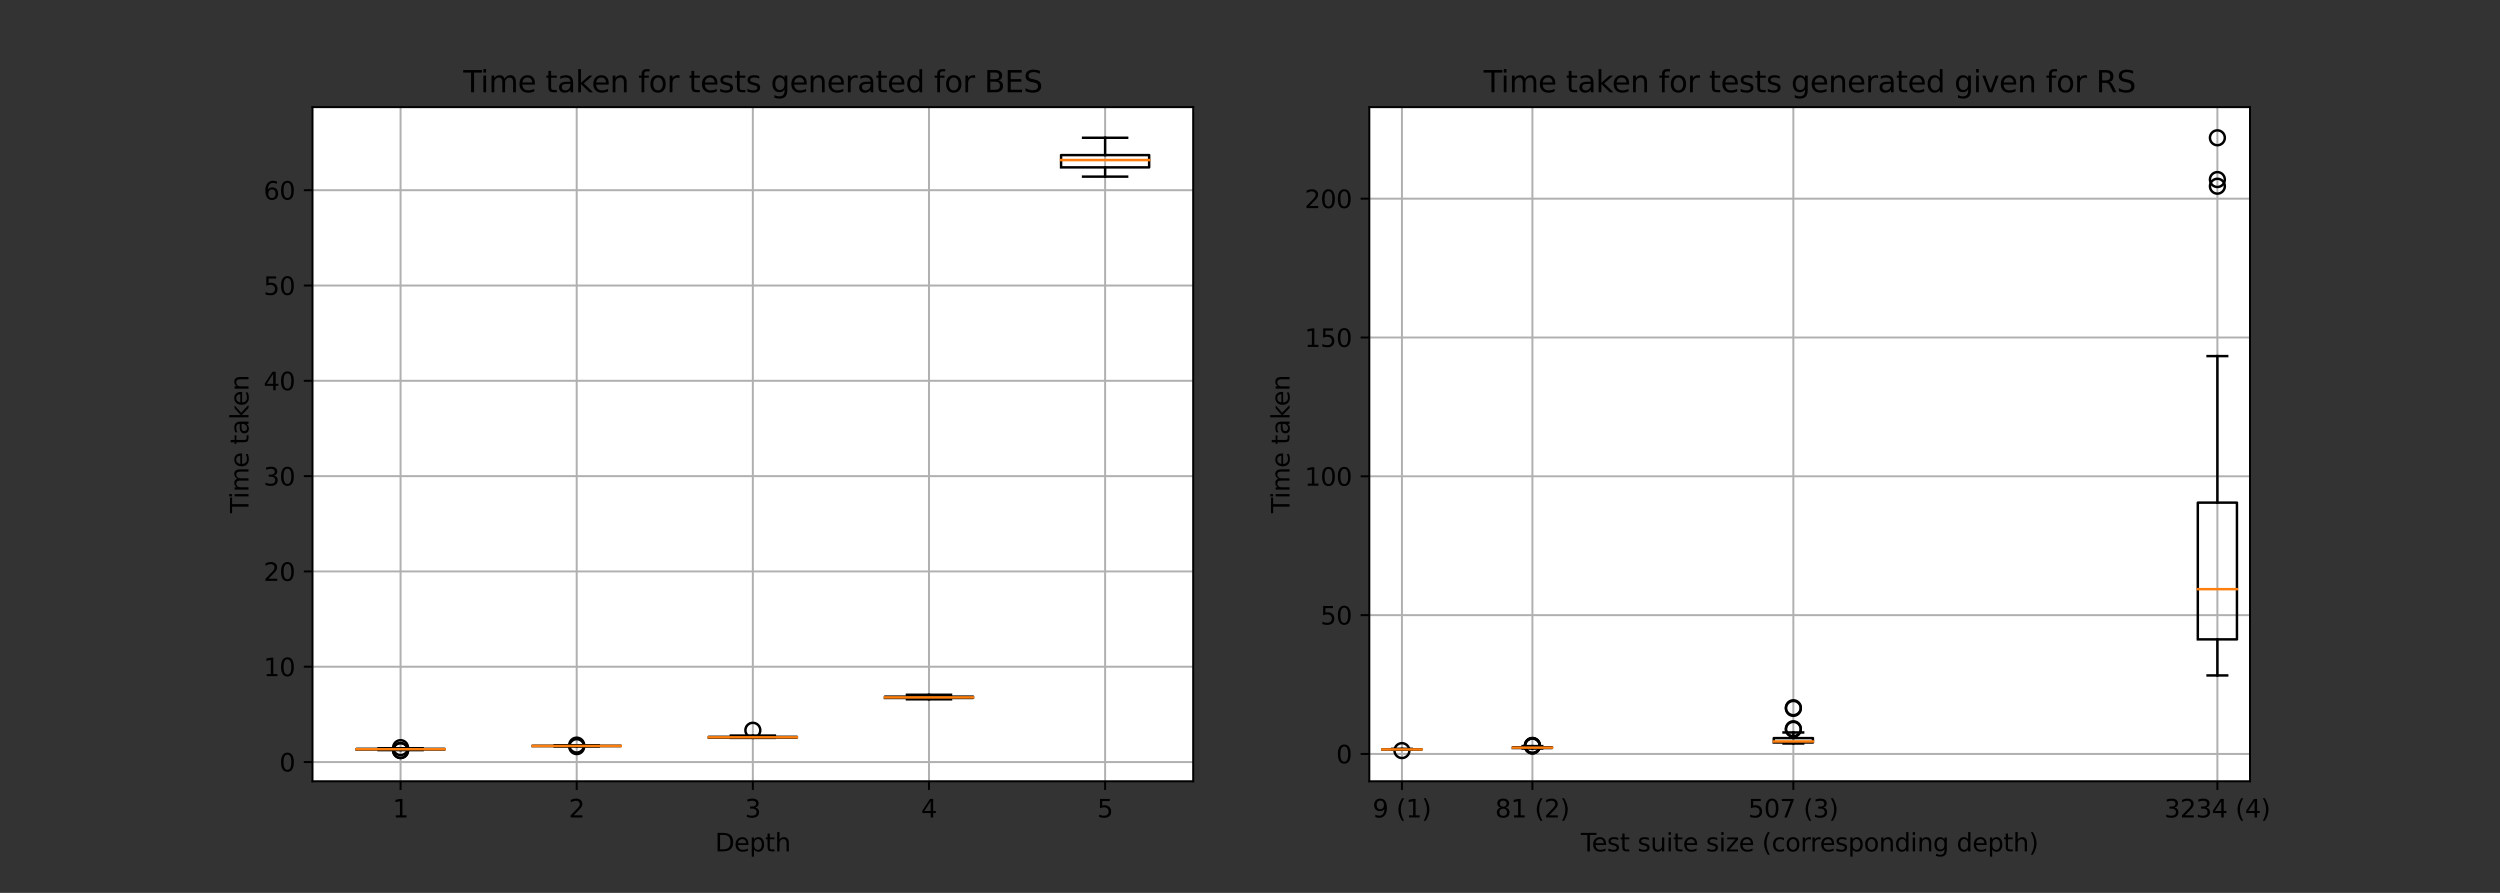 <?xml version="1.0" encoding="utf-8" standalone="no"?>
<!DOCTYPE svg PUBLIC "-//W3C//DTD SVG 1.1//EN"
  "http://www.w3.org/Graphics/SVG/1.1/DTD/svg11.dtd">
<svg height="360pt" version="1.1" viewBox="0 0 1008 360" width="1008pt" xmlns="http://www.w3.org/2000/svg" xmlns:xlink="http://www.w3.org/1999/xlink">
 <rect x="0" y="0" width="1008" height="360" fill="#333333" stroke="none"/>
 <defs>
  <style type="text/css">*{stroke-linecap:butt;stroke-linejoin:round;}</style>
 </defs>
 <g id="figure_1">
  <g id="patch_1">
   <path d="M 0 360 
L 1008 360 
L 1008 0 
L 0 0 
z
" style="fill:none;"/>
  </g>
  <g id="axes_1">
   <g id="patch_2">
    <path d="M 126 315 
L 481.091 315 
L 481.091 43.2 
L 126 43.2 
z
" style="fill:#ffffff;"/>
   </g>
   <g id="matplotlib.axis_1">
    <g id="xtick_1">
     <g id="line2d_1">
      <path clip-path="url(#p457b4e7207)" d="M 161.509 315 
L 161.509 43.2 
" style="fill:none;stroke:#b0b0b0;stroke-linecap:square;stroke-width:0.8;"/>
     </g>
     <g id="line2d_2">
      <defs>
       <path d="M 0 0 
L 0 3.5 
" id="m9a930016ca" style="stroke:#000000;stroke-width:0.8;"/>
      </defs>
      <g>
       <use style="stroke:#000000;stroke-width:0.8;" x="161.509" xlink:href="#m9a930016ca" y="315"/>
      </g>
     </g>
     <g id="text_1">
      <!-- 1 -->
      <g transform="translate(158.328 329.598)scale(0.1 -0.1)">
       <defs>
        <path d="M 794 531 
L 1825 531 
L 1825 4091 
L 703 3866 
L 703 4441 
L 1819 4666 
L 2450 4666 
L 2450 531 
L 3481 531 
L 3481 0 
L 794 0 
L 794 531 
z
" id="DejaVuSans-31" transform="scale(0.016)"/>
       </defs>
       <use xlink:href="#DejaVuSans-31"/>
      </g>
     </g>
    </g>
    <g id="xtick_2">
     <g id="line2d_3">
      <path clip-path="url(#p457b4e7207)" d="M 232.527 315 
L 232.527 43.2 
" style="fill:none;stroke:#b0b0b0;stroke-linecap:square;stroke-width:0.8;"/>
     </g>
     <g id="line2d_4">
      <g>
       <use style="stroke:#000000;stroke-width:0.8;" x="232.527" xlink:href="#m9a930016ca" y="315"/>
      </g>
     </g>
     <g id="text_2">
      <!-- 2 -->
      <g transform="translate(229.346 329.598)scale(0.1 -0.1)">
       <defs>
        <path d="M 1228 531 
L 3431 531 
L 3431 0 
L 469 0 
L 469 531 
Q 828 903 1448 1529 
Q 2069 2156 2228 2338 
Q 2531 2678 2651 2914 
Q 2772 3150 2772 3378 
Q 2772 3750 2511 3984 
Q 2250 4219 1831 4219 
Q 1534 4219 1204 4116 
Q 875 4013 500 3803 
L 500 4441 
Q 881 4594 1212 4672 
Q 1544 4750 1819 4750 
Q 2544 4750 2975 4387 
Q 3406 4025 3406 3419 
Q 3406 3131 3298 2873 
Q 3191 2616 2906 2266 
Q 2828 2175 2409 1742 
Q 1991 1309 1228 531 
z
" id="DejaVuSans-32" transform="scale(0.016)"/>
       </defs>
       <use xlink:href="#DejaVuSans-32"/>
      </g>
     </g>
    </g>
    <g id="xtick_3">
     <g id="line2d_5">
      <path clip-path="url(#p457b4e7207)" d="M 303.545 315 
L 303.545 43.2 
" style="fill:none;stroke:#b0b0b0;stroke-linecap:square;stroke-width:0.8;"/>
     </g>
     <g id="line2d_6">
      <g>
       <use style="stroke:#000000;stroke-width:0.8;" x="303.545" xlink:href="#m9a930016ca" y="315"/>
      </g>
     </g>
     <g id="text_3">
      <!-- 3 -->
      <g transform="translate(300.364 329.598)scale(0.1 -0.1)">
       <defs>
        <path d="M 2597 2516 
Q 3050 2419 3304 2112 
Q 3559 1806 3559 1356 
Q 3559 666 3084 287 
Q 2609 -91 1734 -91 
Q 1441 -91 1130 -33 
Q 819 25 488 141 
L 488 750 
Q 750 597 1062 519 
Q 1375 441 1716 441 
Q 2309 441 2620 675 
Q 2931 909 2931 1356 
Q 2931 1769 2642 2001 
Q 2353 2234 1838 2234 
L 1294 2234 
L 1294 2753 
L 1863 2753 
Q 2328 2753 2575 2939 
Q 2822 3125 2822 3475 
Q 2822 3834 2567 4026 
Q 2313 4219 1838 4219 
Q 1578 4219 1281 4162 
Q 984 4106 628 3988 
L 628 4550 
Q 988 4650 1302 4700 
Q 1616 4750 1894 4750 
Q 2613 4750 3031 4423 
Q 3450 4097 3450 3541 
Q 3450 3153 3228 2886 
Q 3006 2619 2597 2516 
z
" id="DejaVuSans-33" transform="scale(0.016)"/>
       </defs>
       <use xlink:href="#DejaVuSans-33"/>
      </g>
     </g>
    </g>
    <g id="xtick_4">
     <g id="line2d_7">
      <path clip-path="url(#p457b4e7207)" d="M 374.564 315 
L 374.564 43.2 
" style="fill:none;stroke:#b0b0b0;stroke-linecap:square;stroke-width:0.8;"/>
     </g>
     <g id="line2d_8">
      <g>
       <use style="stroke:#000000;stroke-width:0.8;" x="374.564" xlink:href="#m9a930016ca" y="315"/>
      </g>
     </g>
     <g id="text_4">
      <!-- 4 -->
      <g transform="translate(371.382 329.598)scale(0.1 -0.1)">
       <defs>
        <path d="M 2419 4116 
L 825 1625 
L 2419 1625 
L 2419 4116 
z
M 2253 4666 
L 3047 4666 
L 3047 1625 
L 3713 1625 
L 3713 1100 
L 3047 1100 
L 3047 0 
L 2419 0 
L 2419 1100 
L 313 1100 
L 313 1709 
L 2253 4666 
z
" id="DejaVuSans-34" transform="scale(0.016)"/>
       </defs>
       <use xlink:href="#DejaVuSans-34"/>
      </g>
     </g>
    </g>
    <g id="xtick_5">
     <g id="line2d_9">
      <path clip-path="url(#p457b4e7207)" d="M 445.582 315 
L 445.582 43.2 
" style="fill:none;stroke:#b0b0b0;stroke-linecap:square;stroke-width:0.8;"/>
     </g>
     <g id="line2d_10">
      <g>
       <use style="stroke:#000000;stroke-width:0.8;" x="445.582" xlink:href="#m9a930016ca" y="315"/>
      </g>
     </g>
     <g id="text_5">
      <!-- 5 -->
      <g transform="translate(442.401 329.598)scale(0.1 -0.1)">
       <defs>
        <path d="M 691 4666 
L 3169 4666 
L 3169 4134 
L 1269 4134 
L 1269 2991 
Q 1406 3038 1543 3061 
Q 1681 3084 1819 3084 
Q 2600 3084 3056 2656 
Q 3513 2228 3513 1497 
Q 3513 744 3044 326 
Q 2575 -91 1722 -91 
Q 1428 -91 1123 -41 
Q 819 9 494 109 
L 494 744 
Q 775 591 1075 516 
Q 1375 441 1709 441 
Q 2250 441 2565 725 
Q 2881 1009 2881 1497 
Q 2881 1984 2565 2268 
Q 2250 2553 1709 2553 
Q 1456 2553 1204 2497 
Q 953 2441 691 2322 
L 691 4666 
z
" id="DejaVuSans-35" transform="scale(0.016)"/>
       </defs>
       <use xlink:href="#DejaVuSans-35"/>
      </g>
     </g>
    </g>
    <g id="text_6">
     <!-- Depth -->
     <g transform="translate(288.316 343.277)scale(0.1 -0.1)">
      <defs>
       <path d="M 1259 4147 
L 1259 519 
L 2022 519 
Q 2988 519 3436 956 
Q 3884 1394 3884 2338 
Q 3884 3275 3436 3711 
Q 2988 4147 2022 4147 
L 1259 4147 
z
M 628 4666 
L 1925 4666 
Q 3281 4666 3915 4102 
Q 4550 3538 4550 2338 
Q 4550 1131 3912 565 
Q 3275 0 1925 0 
L 628 0 
L 628 4666 
z
" id="DejaVuSans-44" transform="scale(0.016)"/>
       <path d="M 3597 1894 
L 3597 1613 
L 953 1613 
Q 991 1019 1311 708 
Q 1631 397 2203 397 
Q 2534 397 2845 478 
Q 3156 559 3463 722 
L 3463 178 
Q 3153 47 2828 -22 
Q 2503 -91 2169 -91 
Q 1331 -91 842 396 
Q 353 884 353 1716 
Q 353 2575 817 3079 
Q 1281 3584 2069 3584 
Q 2775 3584 3186 3129 
Q 3597 2675 3597 1894 
z
M 3022 2063 
Q 3016 2534 2758 2815 
Q 2500 3097 2075 3097 
Q 1594 3097 1305 2825 
Q 1016 2553 972 2059 
L 3022 2063 
z
" id="DejaVuSans-65" transform="scale(0.016)"/>
       <path d="M 1159 525 
L 1159 -1331 
L 581 -1331 
L 581 3500 
L 1159 3500 
L 1159 2969 
Q 1341 3281 1617 3432 
Q 1894 3584 2278 3584 
Q 2916 3584 3314 3078 
Q 3713 2572 3713 1747 
Q 3713 922 3314 415 
Q 2916 -91 2278 -91 
Q 1894 -91 1617 61 
Q 1341 213 1159 525 
z
M 3116 1747 
Q 3116 2381 2855 2742 
Q 2594 3103 2138 3103 
Q 1681 3103 1420 2742 
Q 1159 2381 1159 1747 
Q 1159 1113 1420 752 
Q 1681 391 2138 391 
Q 2594 391 2855 752 
Q 3116 1113 3116 1747 
z
" id="DejaVuSans-70" transform="scale(0.016)"/>
       <path d="M 1172 4494 
L 1172 3500 
L 2356 3500 
L 2356 3053 
L 1172 3053 
L 1172 1153 
Q 1172 725 1289 603 
Q 1406 481 1766 481 
L 2356 481 
L 2356 0 
L 1766 0 
Q 1100 0 847 248 
Q 594 497 594 1153 
L 594 3053 
L 172 3053 
L 172 3500 
L 594 3500 
L 594 4494 
L 1172 4494 
z
" id="DejaVuSans-74" transform="scale(0.016)"/>
       <path d="M 3513 2113 
L 3513 0 
L 2938 0 
L 2938 2094 
Q 2938 2591 2744 2837 
Q 2550 3084 2163 3084 
Q 1697 3084 1428 2787 
Q 1159 2491 1159 1978 
L 1159 0 
L 581 0 
L 581 4863 
L 1159 4863 
L 1159 2956 
Q 1366 3272 1645 3428 
Q 1925 3584 2291 3584 
Q 2894 3584 3203 3211 
Q 3513 2838 3513 2113 
z
" id="DejaVuSans-68" transform="scale(0.016)"/>
      </defs>
      <use xlink:href="#DejaVuSans-44"/>
      <use x="77.002" xlink:href="#DejaVuSans-65"/>
      <use x="138.525" xlink:href="#DejaVuSans-70"/>
      <use x="202.002" xlink:href="#DejaVuSans-74"/>
      <use x="241.211" xlink:href="#DejaVuSans-68"/>
     </g>
    </g>
   </g>
   <g id="matplotlib.axis_2">
    <g id="ytick_1">
     <g id="line2d_11">
      <path clip-path="url(#p457b4e7207)" d="M 126 307.256 
L 481.091 307.256 
" style="fill:none;stroke:#b0b0b0;stroke-linecap:square;stroke-width:0.8;"/>
     </g>
     <g id="line2d_12">
      <defs>
       <path d="M 0 0 
L -3.5 0 
" id="m051bd8a5c4" style="stroke:#000000;stroke-width:0.8;"/>
      </defs>
      <g>
       <use style="stroke:#000000;stroke-width:0.8;" x="126" xlink:href="#m051bd8a5c4" y="307.256"/>
      </g>
     </g>
     <g id="text_7">
      <!-- 0 -->
      <g transform="translate(112.638 311.055)scale(0.1 -0.1)">
       <defs>
        <path d="M 2034 4250 
Q 1547 4250 1301 3770 
Q 1056 3291 1056 2328 
Q 1056 1369 1301 889 
Q 1547 409 2034 409 
Q 2525 409 2770 889 
Q 3016 1369 3016 2328 
Q 3016 3291 2770 3770 
Q 2525 4250 2034 4250 
z
M 2034 4750 
Q 2819 4750 3233 4129 
Q 3647 3509 3647 2328 
Q 3647 1150 3233 529 
Q 2819 -91 2034 -91 
Q 1250 -91 836 529 
Q 422 1150 422 2328 
Q 422 3509 836 4129 
Q 1250 4750 2034 4750 
z
" id="DejaVuSans-30" transform="scale(0.016)"/>
       </defs>
       <use xlink:href="#DejaVuSans-30"/>
      </g>
     </g>
    </g>
    <g id="ytick_2">
     <g id="line2d_13">
      <path clip-path="url(#p457b4e7207)" d="M 126 268.828 
L 481.091 268.828 
" style="fill:none;stroke:#b0b0b0;stroke-linecap:square;stroke-width:0.8;"/>
     </g>
     <g id="line2d_14">
      <g>
       <use style="stroke:#000000;stroke-width:0.8;" x="126" xlink:href="#m051bd8a5c4" y="268.828"/>
      </g>
     </g>
     <g id="text_8">
      <!-- 10 -->
      <g transform="translate(106.275 272.628)scale(0.1 -0.1)">
       <use xlink:href="#DejaVuSans-31"/>
       <use x="63.623" xlink:href="#DejaVuSans-30"/>
      </g>
     </g>
    </g>
    <g id="ytick_3">
     <g id="line2d_15">
      <path clip-path="url(#p457b4e7207)" d="M 126 230.401 
L 481.091 230.401 
" style="fill:none;stroke:#b0b0b0;stroke-linecap:square;stroke-width:0.8;"/>
     </g>
     <g id="line2d_16">
      <g>
       <use style="stroke:#000000;stroke-width:0.8;" x="126" xlink:href="#m051bd8a5c4" y="230.401"/>
      </g>
     </g>
     <g id="text_9">
      <!-- 20 -->
      <g transform="translate(106.275 234.2)scale(0.1 -0.1)">
       <use xlink:href="#DejaVuSans-32"/>
       <use x="63.623" xlink:href="#DejaVuSans-30"/>
      </g>
     </g>
    </g>
    <g id="ytick_4">
     <g id="line2d_17">
      <path clip-path="url(#p457b4e7207)" d="M 126 191.974 
L 481.091 191.974 
" style="fill:none;stroke:#b0b0b0;stroke-linecap:square;stroke-width:0.8;"/>
     </g>
     <g id="line2d_18">
      <g>
       <use style="stroke:#000000;stroke-width:0.8;" x="126" xlink:href="#m051bd8a5c4" y="191.974"/>
      </g>
     </g>
     <g id="text_10">
      <!-- 30 -->
      <g transform="translate(106.275 195.773)scale(0.1 -0.1)">
       <use xlink:href="#DejaVuSans-33"/>
       <use x="63.623" xlink:href="#DejaVuSans-30"/>
      </g>
     </g>
    </g>
    <g id="ytick_5">
     <g id="line2d_19">
      <path clip-path="url(#p457b4e7207)" d="M 126 153.546 
L 481.091 153.546 
" style="fill:none;stroke:#b0b0b0;stroke-linecap:square;stroke-width:0.8;"/>
     </g>
     <g id="line2d_20">
      <g>
       <use style="stroke:#000000;stroke-width:0.8;" x="126" xlink:href="#m051bd8a5c4" y="153.546"/>
      </g>
     </g>
     <g id="text_11">
      <!-- 40 -->
      <g transform="translate(106.275 157.346)scale(0.1 -0.1)">
       <use xlink:href="#DejaVuSans-34"/>
       <use x="63.623" xlink:href="#DejaVuSans-30"/>
      </g>
     </g>
    </g>
    <g id="ytick_6">
     <g id="line2d_21">
      <path clip-path="url(#p457b4e7207)" d="M 126 115.119 
L 481.091 115.119 
" style="fill:none;stroke:#b0b0b0;stroke-linecap:square;stroke-width:0.8;"/>
     </g>
     <g id="line2d_22">
      <g>
       <use style="stroke:#000000;stroke-width:0.8;" x="126" xlink:href="#m051bd8a5c4" y="115.119"/>
      </g>
     </g>
     <g id="text_12">
      <!-- 50 -->
      <g transform="translate(106.275 118.918)scale(0.1 -0.1)">
       <use xlink:href="#DejaVuSans-35"/>
       <use x="63.623" xlink:href="#DejaVuSans-30"/>
      </g>
     </g>
    </g>
    <g id="ytick_7">
     <g id="line2d_23">
      <path clip-path="url(#p457b4e7207)" d="M 126 76.692 
L 481.091 76.692 
" style="fill:none;stroke:#b0b0b0;stroke-linecap:square;stroke-width:0.8;"/>
     </g>
     <g id="line2d_24">
      <g>
       <use style="stroke:#000000;stroke-width:0.8;" x="126" xlink:href="#m051bd8a5c4" y="76.692"/>
      </g>
     </g>
     <g id="text_13">
      <!-- 60 -->
      <g transform="translate(106.275 80.491)scale(0.1 -0.1)">
       <defs>
        <path d="M 2113 2584 
Q 1688 2584 1439 2293 
Q 1191 2003 1191 1497 
Q 1191 994 1439 701 
Q 1688 409 2113 409 
Q 2538 409 2786 701 
Q 3034 994 3034 1497 
Q 3034 2003 2786 2293 
Q 2538 2584 2113 2584 
z
M 3366 4563 
L 3366 3988 
Q 3128 4100 2886 4159 
Q 2644 4219 2406 4219 
Q 1781 4219 1451 3797 
Q 1122 3375 1075 2522 
Q 1259 2794 1537 2939 
Q 1816 3084 2150 3084 
Q 2853 3084 3261 2657 
Q 3669 2231 3669 1497 
Q 3669 778 3244 343 
Q 2819 -91 2113 -91 
Q 1303 -91 875 529 
Q 447 1150 447 2328 
Q 447 3434 972 4092 
Q 1497 4750 2381 4750 
Q 2619 4750 2861 4703 
Q 3103 4656 3366 4563 
z
" id="DejaVuSans-36" transform="scale(0.016)"/>
       </defs>
       <use xlink:href="#DejaVuSans-36"/>
       <use x="63.623" xlink:href="#DejaVuSans-30"/>
      </g>
     </g>
    </g>
    <g id="text_14">
     <!-- Time taken -->
     <g transform="translate(100.195 206.906)rotate(-90)scale(0.1 -0.1)">
      <defs>
       <path d="M -19 4666 
L 3928 4666 
L 3928 4134 
L 2272 4134 
L 2272 0 
L 1638 0 
L 1638 4134 
L -19 4134 
L -19 4666 
z
" id="DejaVuSans-54" transform="scale(0.016)"/>
       <path d="M 603 3500 
L 1178 3500 
L 1178 0 
L 603 0 
L 603 3500 
z
M 603 4863 
L 1178 4863 
L 1178 4134 
L 603 4134 
L 603 4863 
z
" id="DejaVuSans-69" transform="scale(0.016)"/>
       <path d="M 3328 2828 
Q 3544 3216 3844 3400 
Q 4144 3584 4550 3584 
Q 5097 3584 5394 3201 
Q 5691 2819 5691 2113 
L 5691 0 
L 5113 0 
L 5113 2094 
Q 5113 2597 4934 2840 
Q 4756 3084 4391 3084 
Q 3944 3084 3684 2787 
Q 3425 2491 3425 1978 
L 3425 0 
L 2847 0 
L 2847 2094 
Q 2847 2600 2669 2842 
Q 2491 3084 2119 3084 
Q 1678 3084 1418 2786 
Q 1159 2488 1159 1978 
L 1159 0 
L 581 0 
L 581 3500 
L 1159 3500 
L 1159 2956 
Q 1356 3278 1631 3431 
Q 1906 3584 2284 3584 
Q 2666 3584 2933 3390 
Q 3200 3197 3328 2828 
z
" id="DejaVuSans-6d" transform="scale(0.016)"/>
       <path id="DejaVuSans-20" transform="scale(0.016)"/>
       <path d="M 2194 1759 
Q 1497 1759 1228 1600 
Q 959 1441 959 1056 
Q 959 750 1161 570 
Q 1363 391 1709 391 
Q 2188 391 2477 730 
Q 2766 1069 2766 1631 
L 2766 1759 
L 2194 1759 
z
M 3341 1997 
L 3341 0 
L 2766 0 
L 2766 531 
Q 2569 213 2275 61 
Q 1981 -91 1556 -91 
Q 1019 -91 701 211 
Q 384 513 384 1019 
Q 384 1609 779 1909 
Q 1175 2209 1959 2209 
L 2766 2209 
L 2766 2266 
Q 2766 2663 2505 2880 
Q 2244 3097 1772 3097 
Q 1472 3097 1187 3025 
Q 903 2953 641 2809 
L 641 3341 
Q 956 3463 1253 3523 
Q 1550 3584 1831 3584 
Q 2591 3584 2966 3190 
Q 3341 2797 3341 1997 
z
" id="DejaVuSans-61" transform="scale(0.016)"/>
       <path d="M 581 4863 
L 1159 4863 
L 1159 1991 
L 2875 3500 
L 3609 3500 
L 1753 1863 
L 3688 0 
L 2938 0 
L 1159 1709 
L 1159 0 
L 581 0 
L 581 4863 
z
" id="DejaVuSans-6b" transform="scale(0.016)"/>
       <path d="M 3513 2113 
L 3513 0 
L 2938 0 
L 2938 2094 
Q 2938 2591 2744 2837 
Q 2550 3084 2163 3084 
Q 1697 3084 1428 2787 
Q 1159 2491 1159 1978 
L 1159 0 
L 581 0 
L 581 3500 
L 1159 3500 
L 1159 2956 
Q 1366 3272 1645 3428 
Q 1925 3584 2291 3584 
Q 2894 3584 3203 3211 
Q 3513 2838 3513 2113 
z
" id="DejaVuSans-6e" transform="scale(0.016)"/>
      </defs>
      <use xlink:href="#DejaVuSans-54"/>
      <use x="57.959" xlink:href="#DejaVuSans-69"/>
      <use x="85.742" xlink:href="#DejaVuSans-6d"/>
      <use x="183.154" xlink:href="#DejaVuSans-65"/>
      <use x="244.678" xlink:href="#DejaVuSans-20"/>
      <use x="276.465" xlink:href="#DejaVuSans-74"/>
      <use x="315.674" xlink:href="#DejaVuSans-61"/>
      <use x="376.953" xlink:href="#DejaVuSans-6b"/>
      <use x="431.238" xlink:href="#DejaVuSans-65"/>
      <use x="492.762" xlink:href="#DejaVuSans-6e"/>
     </g>
    </g>
   </g>
   <g id="line2d_25">
    <path clip-path="url(#p457b4e7207)" d="M 143.755 302.184 
L 179.264 302.184 
L 179.264 301.945 
L 143.755 301.945 
L 143.755 302.184 
" style="fill:none;stroke:#000000;stroke-linecap:square;"/>
   </g>
   <g id="line2d_26">
    <path clip-path="url(#p457b4e7207)" d="M 161.509 302.184 
L 161.509 302.443 
" style="fill:none;stroke:#000000;stroke-linecap:square;"/>
   </g>
   <g id="line2d_27">
    <path clip-path="url(#p457b4e7207)" d="M 161.509 301.945 
L 161.509 301.69 
" style="fill:none;stroke:#000000;stroke-linecap:square;"/>
   </g>
   <g id="line2d_28">
    <path clip-path="url(#p457b4e7207)" d="M 152.632 302.443 
L 170.386 302.443 
" style="fill:none;stroke:#000000;stroke-linecap:square;"/>
   </g>
   <g id="line2d_29">
    <path clip-path="url(#p457b4e7207)" d="M 152.632 301.69 
L 170.386 301.69 
" style="fill:none;stroke:#000000;stroke-linecap:square;"/>
   </g>
   <g id="line2d_30">
    <defs>
     <path d="M 0 3 
C 0.796 3 1.559 2.684 2.121 2.121 
C 2.684 1.559 3 0.796 3 0 
C 3 -0.796 2.684 -1.559 2.121 -2.121 
C 1.559 -2.684 0.796 -3 0 -3 
C -0.796 -3 -1.559 -2.684 -2.121 -2.121 
C -2.684 -1.559 -3 -0.796 -3 0 
C -3 0.796 -2.684 1.559 -2.121 2.121 
C -1.559 2.684 -0.796 3 0 3 
z
" id="md0707619e2" style="stroke:#000000;"/>
    </defs>
    <g clip-path="url(#p457b4e7207)">
     <use style="fill-opacity:0;stroke:#000000;" x="161.509" xlink:href="#md0707619e2" y="302.645"/>
     <use style="fill-opacity:0;stroke:#000000;" x="161.509" xlink:href="#md0707619e2" y="302.594"/>
     <use style="fill-opacity:0;stroke:#000000;" x="161.509" xlink:href="#md0707619e2" y="301.444"/>
    </g>
   </g>
   <g id="line2d_31">
    <path clip-path="url(#p457b4e7207)" d="M 214.773 300.817 
L 250.282 300.817 
L 250.282 300.685 
L 214.773 300.685 
L 214.773 300.817 
" style="fill:none;stroke:#000000;stroke-linecap:square;"/>
   </g>
   <g id="line2d_32">
    <path clip-path="url(#p457b4e7207)" d="M 232.527 300.817 
L 232.527 300.989 
" style="fill:none;stroke:#000000;stroke-linecap:square;"/>
   </g>
   <g id="line2d_33">
    <path clip-path="url(#p457b4e7207)" d="M 232.527 300.685 
L 232.527 300.492 
" style="fill:none;stroke:#000000;stroke-linecap:square;"/>
   </g>
   <g id="line2d_34">
    <path clip-path="url(#p457b4e7207)" d="M 223.65 300.989 
L 241.405 300.989 
" style="fill:none;stroke:#000000;stroke-linecap:square;"/>
   </g>
   <g id="line2d_35">
    <path clip-path="url(#p457b4e7207)" d="M 223.65 300.492 
L 241.405 300.492 
" style="fill:none;stroke:#000000;stroke-linecap:square;"/>
   </g>
   <g id="line2d_36">
    <g clip-path="url(#p457b4e7207)">
     <use style="fill-opacity:0;stroke:#000000;" x="232.527" xlink:href="#md0707619e2" y="301.04"/>
     <use style="fill-opacity:0;stroke:#000000;" x="232.527" xlink:href="#md0707619e2" y="300.423"/>
    </g>
   </g>
   <g id="line2d_37">
    <path clip-path="url(#p457b4e7207)" d="M 285.791 297.412 
L 321.3 297.412 
L 321.3 297.083 
L 285.791 297.083 
L 285.791 297.412 
" style="fill:none;stroke:#000000;stroke-linecap:square;"/>
   </g>
   <g id="line2d_38">
    <path clip-path="url(#p457b4e7207)" d="M 303.545 297.412 
L 303.545 297.514 
" style="fill:none;stroke:#000000;stroke-linecap:square;"/>
   </g>
   <g id="line2d_39">
    <path clip-path="url(#p457b4e7207)" d="M 303.545 297.083 
L 303.545 296.595 
" style="fill:none;stroke:#000000;stroke-linecap:square;"/>
   </g>
   <g id="line2d_40">
    <path clip-path="url(#p457b4e7207)" d="M 294.668 297.514 
L 312.423 297.514 
" style="fill:none;stroke:#000000;stroke-linecap:square;"/>
   </g>
   <g id="line2d_41">
    <path clip-path="url(#p457b4e7207)" d="M 294.668 296.595 
L 312.423 296.595 
" style="fill:none;stroke:#000000;stroke-linecap:square;"/>
   </g>
   <g id="line2d_42">
    <g clip-path="url(#p457b4e7207)">
     <use style="fill-opacity:0;stroke:#000000;" x="303.545" xlink:href="#md0707619e2" y="294.432"/>
    </g>
   </g>
   <g id="line2d_43">
    <path clip-path="url(#p457b4e7207)" d="M 356.809 281.413 
L 392.318 281.413 
L 392.318 280.874 
L 356.809 280.874 
L 356.809 281.413 
" style="fill:none;stroke:#000000;stroke-linecap:square;"/>
   </g>
   <g id="line2d_44">
    <path clip-path="url(#p457b4e7207)" d="M 374.564 281.413 
L 374.564 281.958 
" style="fill:none;stroke:#000000;stroke-linecap:square;"/>
   </g>
   <g id="line2d_45">
    <path clip-path="url(#p457b4e7207)" d="M 374.564 280.874 
L 374.564 280.131 
" style="fill:none;stroke:#000000;stroke-linecap:square;"/>
   </g>
   <g id="line2d_46">
    <path clip-path="url(#p457b4e7207)" d="M 365.686 281.958 
L 383.441 281.958 
" style="fill:none;stroke:#000000;stroke-linecap:square;"/>
   </g>
   <g id="line2d_47">
    <path clip-path="url(#p457b4e7207)" d="M 365.686 280.131 
L 383.441 280.131 
" style="fill:none;stroke:#000000;stroke-linecap:square;"/>
   </g>
   <g id="line2d_48"/>
   <g id="line2d_49">
    <path clip-path="url(#p457b4e7207)" d="M 427.827 67.481 
L 463.336 67.481 
L 463.336 62.536 
L 427.827 62.536 
L 427.827 67.481 
" style="fill:none;stroke:#000000;stroke-linecap:square;"/>
   </g>
   <g id="line2d_50">
    <path clip-path="url(#p457b4e7207)" d="M 445.582 67.481 
L 445.582 71.223 
" style="fill:none;stroke:#000000;stroke-linecap:square;"/>
   </g>
   <g id="line2d_51">
    <path clip-path="url(#p457b4e7207)" d="M 445.582 62.536 
L 445.582 55.555 
" style="fill:none;stroke:#000000;stroke-linecap:square;"/>
   </g>
   <g id="line2d_52">
    <path clip-path="url(#p457b4e7207)" d="M 436.705 71.223 
L 454.459 71.223 
" style="fill:none;stroke:#000000;stroke-linecap:square;"/>
   </g>
   <g id="line2d_53">
    <path clip-path="url(#p457b4e7207)" d="M 436.705 55.555 
L 454.459 55.555 
" style="fill:none;stroke:#000000;stroke-linecap:square;"/>
   </g>
   <g id="line2d_54"/>
   <g id="line2d_55">
    <path clip-path="url(#p457b4e7207)" d="M 143.755 302.086 
L 179.264 302.086 
" style="fill:none;stroke:#ff7f0e;stroke-linecap:square;"/>
   </g>
   <g id="line2d_56">
    <path clip-path="url(#p457b4e7207)" d="M 214.773 300.773 
L 250.282 300.773 
" style="fill:none;stroke:#ff7f0e;stroke-linecap:square;"/>
   </g>
   <g id="line2d_57">
    <path clip-path="url(#p457b4e7207)" d="M 285.791 297.274 
L 321.3 297.274 
" style="fill:none;stroke:#ff7f0e;stroke-linecap:square;"/>
   </g>
   <g id="line2d_58">
    <path clip-path="url(#p457b4e7207)" d="M 356.809 281.192 
L 392.318 281.192 
" style="fill:none;stroke:#ff7f0e;stroke-linecap:square;"/>
   </g>
   <g id="line2d_59">
    <path clip-path="url(#p457b4e7207)" d="M 427.827 64.54 
L 463.336 64.54 
" style="fill:none;stroke:#ff7f0e;stroke-linecap:square;"/>
   </g>
   <g id="patch_3">
    <path d="M 126 315 
L 126 43.2 
" style="fill:none;stroke:#000000;stroke-linecap:square;stroke-linejoin:miter;stroke-width:0.8;"/>
   </g>
   <g id="patch_4">
    <path d="M 481.091 315 
L 481.091 43.2 
" style="fill:none;stroke:#000000;stroke-linecap:square;stroke-linejoin:miter;stroke-width:0.8;"/>
   </g>
   <g id="patch_5">
    <path d="M 126 315 
L 481.091 315 
" style="fill:none;stroke:#000000;stroke-linecap:square;stroke-linejoin:miter;stroke-width:0.8;"/>
   </g>
   <g id="patch_6">
    <path d="M 126 43.2 
L 481.091 43.2 
" style="fill:none;stroke:#000000;stroke-linecap:square;stroke-linejoin:miter;stroke-width:0.8;"/>
   </g>
   <g id="text_15">
    <!-- Time taken for tests generated for BES -->
    <g transform="translate(186.787 37.2)scale(0.12 -0.12)">
     <defs>
      <path d="M 2375 4863 
L 2375 4384 
L 1825 4384 
Q 1516 4384 1395 4259 
Q 1275 4134 1275 3809 
L 1275 3500 
L 2222 3500 
L 2222 3053 
L 1275 3053 
L 1275 0 
L 697 0 
L 697 3053 
L 147 3053 
L 147 3500 
L 697 3500 
L 697 3744 
Q 697 4328 969 4595 
Q 1241 4863 1831 4863 
L 2375 4863 
z
" id="DejaVuSans-66" transform="scale(0.016)"/>
      <path d="M 1959 3097 
Q 1497 3097 1228 2736 
Q 959 2375 959 1747 
Q 959 1119 1226 758 
Q 1494 397 1959 397 
Q 2419 397 2687 759 
Q 2956 1122 2956 1747 
Q 2956 2369 2687 2733 
Q 2419 3097 1959 3097 
z
M 1959 3584 
Q 2709 3584 3137 3096 
Q 3566 2609 3566 1747 
Q 3566 888 3137 398 
Q 2709 -91 1959 -91 
Q 1206 -91 779 398 
Q 353 888 353 1747 
Q 353 2609 779 3096 
Q 1206 3584 1959 3584 
z
" id="DejaVuSans-6f" transform="scale(0.016)"/>
      <path d="M 2631 2963 
Q 2534 3019 2420 3045 
Q 2306 3072 2169 3072 
Q 1681 3072 1420 2755 
Q 1159 2438 1159 1844 
L 1159 0 
L 581 0 
L 581 3500 
L 1159 3500 
L 1159 2956 
Q 1341 3275 1631 3429 
Q 1922 3584 2338 3584 
Q 2397 3584 2469 3576 
Q 2541 3569 2628 3553 
L 2631 2963 
z
" id="DejaVuSans-72" transform="scale(0.016)"/>
      <path d="M 2834 3397 
L 2834 2853 
Q 2591 2978 2328 3040 
Q 2066 3103 1784 3103 
Q 1356 3103 1142 2972 
Q 928 2841 928 2578 
Q 928 2378 1081 2264 
Q 1234 2150 1697 2047 
L 1894 2003 
Q 2506 1872 2764 1633 
Q 3022 1394 3022 966 
Q 3022 478 2636 193 
Q 2250 -91 1575 -91 
Q 1294 -91 989 -36 
Q 684 19 347 128 
L 347 722 
Q 666 556 975 473 
Q 1284 391 1588 391 
Q 1994 391 2212 530 
Q 2431 669 2431 922 
Q 2431 1156 2273 1281 
Q 2116 1406 1581 1522 
L 1381 1569 
Q 847 1681 609 1914 
Q 372 2147 372 2553 
Q 372 3047 722 3315 
Q 1072 3584 1716 3584 
Q 2034 3584 2315 3537 
Q 2597 3491 2834 3397 
z
" id="DejaVuSans-73" transform="scale(0.016)"/>
      <path d="M 2906 1791 
Q 2906 2416 2648 2759 
Q 2391 3103 1925 3103 
Q 1463 3103 1205 2759 
Q 947 2416 947 1791 
Q 947 1169 1205 825 
Q 1463 481 1925 481 
Q 2391 481 2648 825 
Q 2906 1169 2906 1791 
z
M 3481 434 
Q 3481 -459 3084 -895 
Q 2688 -1331 1869 -1331 
Q 1566 -1331 1297 -1286 
Q 1028 -1241 775 -1147 
L 775 -588 
Q 1028 -725 1275 -790 
Q 1522 -856 1778 -856 
Q 2344 -856 2625 -561 
Q 2906 -266 2906 331 
L 2906 616 
Q 2728 306 2450 153 
Q 2172 0 1784 0 
Q 1141 0 747 490 
Q 353 981 353 1791 
Q 353 2603 747 3093 
Q 1141 3584 1784 3584 
Q 2172 3584 2450 3431 
Q 2728 3278 2906 2969 
L 2906 3500 
L 3481 3500 
L 3481 434 
z
" id="DejaVuSans-67" transform="scale(0.016)"/>
      <path d="M 2906 2969 
L 2906 4863 
L 3481 4863 
L 3481 0 
L 2906 0 
L 2906 525 
Q 2725 213 2448 61 
Q 2172 -91 1784 -91 
Q 1150 -91 751 415 
Q 353 922 353 1747 
Q 353 2572 751 3078 
Q 1150 3584 1784 3584 
Q 2172 3584 2448 3432 
Q 2725 3281 2906 2969 
z
M 947 1747 
Q 947 1113 1208 752 
Q 1469 391 1925 391 
Q 2381 391 2643 752 
Q 2906 1113 2906 1747 
Q 2906 2381 2643 2742 
Q 2381 3103 1925 3103 
Q 1469 3103 1208 2742 
Q 947 2381 947 1747 
z
" id="DejaVuSans-64" transform="scale(0.016)"/>
      <path d="M 1259 2228 
L 1259 519 
L 2272 519 
Q 2781 519 3026 730 
Q 3272 941 3272 1375 
Q 3272 1813 3026 2020 
Q 2781 2228 2272 2228 
L 1259 2228 
z
M 1259 4147 
L 1259 2741 
L 2194 2741 
Q 2656 2741 2882 2914 
Q 3109 3088 3109 3444 
Q 3109 3797 2882 3972 
Q 2656 4147 2194 4147 
L 1259 4147 
z
M 628 4666 
L 2241 4666 
Q 2963 4666 3353 4366 
Q 3744 4066 3744 3513 
Q 3744 3084 3544 2831 
Q 3344 2578 2956 2516 
Q 3422 2416 3680 2098 
Q 3938 1781 3938 1306 
Q 3938 681 3513 340 
Q 3088 0 2303 0 
L 628 0 
L 628 4666 
z
" id="DejaVuSans-42" transform="scale(0.016)"/>
      <path d="M 628 4666 
L 3578 4666 
L 3578 4134 
L 1259 4134 
L 1259 2753 
L 3481 2753 
L 3481 2222 
L 1259 2222 
L 1259 531 
L 3634 531 
L 3634 0 
L 628 0 
L 628 4666 
z
" id="DejaVuSans-45" transform="scale(0.016)"/>
      <path d="M 3425 4513 
L 3425 3897 
Q 3066 4069 2747 4153 
Q 2428 4238 2131 4238 
Q 1616 4238 1336 4038 
Q 1056 3838 1056 3469 
Q 1056 3159 1242 3001 
Q 1428 2844 1947 2747 
L 2328 2669 
Q 3034 2534 3370 2195 
Q 3706 1856 3706 1288 
Q 3706 609 3251 259 
Q 2797 -91 1919 -91 
Q 1588 -91 1214 -16 
Q 841 59 441 206 
L 441 856 
Q 825 641 1194 531 
Q 1563 422 1919 422 
Q 2459 422 2753 634 
Q 3047 847 3047 1241 
Q 3047 1584 2836 1778 
Q 2625 1972 2144 2069 
L 1759 2144 
Q 1053 2284 737 2584 
Q 422 2884 422 3419 
Q 422 4038 858 4394 
Q 1294 4750 2059 4750 
Q 2388 4750 2728 4690 
Q 3069 4631 3425 4513 
z
" id="DejaVuSans-53" transform="scale(0.016)"/>
     </defs>
     <use xlink:href="#DejaVuSans-54"/>
     <use x="57.959" xlink:href="#DejaVuSans-69"/>
     <use x="85.742" xlink:href="#DejaVuSans-6d"/>
     <use x="183.154" xlink:href="#DejaVuSans-65"/>
     <use x="244.678" xlink:href="#DejaVuSans-20"/>
     <use x="276.465" xlink:href="#DejaVuSans-74"/>
     <use x="315.674" xlink:href="#DejaVuSans-61"/>
     <use x="376.953" xlink:href="#DejaVuSans-6b"/>
     <use x="431.238" xlink:href="#DejaVuSans-65"/>
     <use x="492.762" xlink:href="#DejaVuSans-6e"/>
     <use x="556.141" xlink:href="#DejaVuSans-20"/>
     <use x="587.928" xlink:href="#DejaVuSans-66"/>
     <use x="623.133" xlink:href="#DejaVuSans-6f"/>
     <use x="684.314" xlink:href="#DejaVuSans-72"/>
     <use x="725.428" xlink:href="#DejaVuSans-20"/>
     <use x="757.215" xlink:href="#DejaVuSans-74"/>
     <use x="796.424" xlink:href="#DejaVuSans-65"/>
     <use x="857.947" xlink:href="#DejaVuSans-73"/>
     <use x="910.047" xlink:href="#DejaVuSans-74"/>
     <use x="949.256" xlink:href="#DejaVuSans-73"/>
     <use x="1001.355" xlink:href="#DejaVuSans-20"/>
     <use x="1033.143" xlink:href="#DejaVuSans-67"/>
     <use x="1096.619" xlink:href="#DejaVuSans-65"/>
     <use x="1158.143" xlink:href="#DejaVuSans-6e"/>
     <use x="1221.521" xlink:href="#DejaVuSans-65"/>
     <use x="1283.045" xlink:href="#DejaVuSans-72"/>
     <use x="1324.158" xlink:href="#DejaVuSans-61"/>
     <use x="1385.438" xlink:href="#DejaVuSans-74"/>
     <use x="1424.646" xlink:href="#DejaVuSans-65"/>
     <use x="1486.17" xlink:href="#DejaVuSans-64"/>
     <use x="1549.646" xlink:href="#DejaVuSans-20"/>
     <use x="1581.434" xlink:href="#DejaVuSans-66"/>
     <use x="1616.639" xlink:href="#DejaVuSans-6f"/>
     <use x="1677.82" xlink:href="#DejaVuSans-72"/>
     <use x="1718.934" xlink:href="#DejaVuSans-20"/>
     <use x="1750.721" xlink:href="#DejaVuSans-42"/>
     <use x="1819.324" xlink:href="#DejaVuSans-45"/>
     <use x="1882.508" xlink:href="#DejaVuSans-53"/>
    </g>
   </g>
  </g>
  <g id="axes_2">
   <g id="patch_7">
    <path d="M 552.109 315 
L 907.2 315 
L 907.2 43.2 
L 552.109 43.2 
z
" style="fill:#ffffff;"/>
   </g>
   <g id="matplotlib.axis_3">
    <g id="xtick_6">
     <g id="line2d_60">
      <path clip-path="url(#pb6ff69fcd5)" d="M 565.261 315 
L 565.261 43.2 
" style="fill:none;stroke:#b0b0b0;stroke-linecap:square;stroke-width:0.8;"/>
     </g>
     <g id="line2d_61">
      <g>
       <use style="stroke:#000000;stroke-width:0.8;" x="565.261" xlink:href="#m9a930016ca" y="315"/>
      </g>
     </g>
     <g id="text_16">
      <!-- 9 (1) -->
      <g transform="translate(553.407 329.598)scale(0.1 -0.1)">
       <defs>
        <path d="M 703 97 
L 703 672 
Q 941 559 1184 500 
Q 1428 441 1663 441 
Q 2288 441 2617 861 
Q 2947 1281 2994 2138 
Q 2813 1869 2534 1725 
Q 2256 1581 1919 1581 
Q 1219 1581 811 2004 
Q 403 2428 403 3163 
Q 403 3881 828 4315 
Q 1253 4750 1959 4750 
Q 2769 4750 3195 4129 
Q 3622 3509 3622 2328 
Q 3622 1225 3098 567 
Q 2575 -91 1691 -91 
Q 1453 -91 1209 -44 
Q 966 3 703 97 
z
M 1959 2075 
Q 2384 2075 2632 2365 
Q 2881 2656 2881 3163 
Q 2881 3666 2632 3958 
Q 2384 4250 1959 4250 
Q 1534 4250 1286 3958 
Q 1038 3666 1038 3163 
Q 1038 2656 1286 2365 
Q 1534 2075 1959 2075 
z
" id="DejaVuSans-39" transform="scale(0.016)"/>
        <path d="M 1984 4856 
Q 1566 4138 1362 3434 
Q 1159 2731 1159 2009 
Q 1159 1288 1364 580 
Q 1569 -128 1984 -844 
L 1484 -844 
Q 1016 -109 783 600 
Q 550 1309 550 2009 
Q 550 2706 781 3412 
Q 1013 4119 1484 4856 
L 1984 4856 
z
" id="DejaVuSans-28" transform="scale(0.016)"/>
        <path d="M 513 4856 
L 1013 4856 
Q 1481 4119 1714 3412 
Q 1947 2706 1947 2009 
Q 1947 1309 1714 600 
Q 1481 -109 1013 -844 
L 513 -844 
Q 928 -128 1133 580 
Q 1338 1288 1338 2009 
Q 1338 2731 1133 3434 
Q 928 4138 513 4856 
z
" id="DejaVuSans-29" transform="scale(0.016)"/>
       </defs>
       <use xlink:href="#DejaVuSans-39"/>
       <use x="63.623" xlink:href="#DejaVuSans-20"/>
       <use x="95.41" xlink:href="#DejaVuSans-28"/>
       <use x="134.424" xlink:href="#DejaVuSans-31"/>
       <use x="198.047" xlink:href="#DejaVuSans-29"/>
      </g>
     </g>
    </g>
    <g id="xtick_7">
     <g id="line2d_62">
      <path clip-path="url(#pb6ff69fcd5)" d="M 617.867 315 
L 617.867 43.2 
" style="fill:none;stroke:#b0b0b0;stroke-linecap:square;stroke-width:0.8;"/>
     </g>
     <g id="line2d_63">
      <g>
       <use style="stroke:#000000;stroke-width:0.8;" x="617.867" xlink:href="#m9a930016ca" y="315"/>
      </g>
     </g>
     <g id="text_17">
      <!-- 81 (2) -->
      <g transform="translate(602.832 329.598)scale(0.1 -0.1)">
       <defs>
        <path d="M 2034 2216 
Q 1584 2216 1326 1975 
Q 1069 1734 1069 1313 
Q 1069 891 1326 650 
Q 1584 409 2034 409 
Q 2484 409 2743 651 
Q 3003 894 3003 1313 
Q 3003 1734 2745 1975 
Q 2488 2216 2034 2216 
z
M 1403 2484 
Q 997 2584 770 2862 
Q 544 3141 544 3541 
Q 544 4100 942 4425 
Q 1341 4750 2034 4750 
Q 2731 4750 3128 4425 
Q 3525 4100 3525 3541 
Q 3525 3141 3298 2862 
Q 3072 2584 2669 2484 
Q 3125 2378 3379 2068 
Q 3634 1759 3634 1313 
Q 3634 634 3220 271 
Q 2806 -91 2034 -91 
Q 1263 -91 848 271 
Q 434 634 434 1313 
Q 434 1759 690 2068 
Q 947 2378 1403 2484 
z
M 1172 3481 
Q 1172 3119 1398 2916 
Q 1625 2713 2034 2713 
Q 2441 2713 2670 2916 
Q 2900 3119 2900 3481 
Q 2900 3844 2670 4047 
Q 2441 4250 2034 4250 
Q 1625 4250 1398 4047 
Q 1172 3844 1172 3481 
z
" id="DejaVuSans-38" transform="scale(0.016)"/>
       </defs>
       <use xlink:href="#DejaVuSans-38"/>
       <use x="63.623" xlink:href="#DejaVuSans-31"/>
       <use x="127.246" xlink:href="#DejaVuSans-20"/>
       <use x="159.033" xlink:href="#DejaVuSans-28"/>
       <use x="198.047" xlink:href="#DejaVuSans-32"/>
       <use x="261.67" xlink:href="#DejaVuSans-29"/>
      </g>
     </g>
    </g>
    <g id="xtick_8">
     <g id="line2d_64">
      <path clip-path="url(#pb6ff69fcd5)" d="M 723.079 315 
L 723.079 43.2 
" style="fill:none;stroke:#b0b0b0;stroke-linecap:square;stroke-width:0.8;"/>
     </g>
     <g id="line2d_65">
      <g>
       <use style="stroke:#000000;stroke-width:0.8;" x="723.079" xlink:href="#m9a930016ca" y="315"/>
      </g>
     </g>
     <g id="text_18">
      <!-- 507 (3) -->
      <g transform="translate(704.863 329.598)scale(0.1 -0.1)">
       <defs>
        <path d="M 525 4666 
L 3525 4666 
L 3525 4397 
L 1831 0 
L 1172 0 
L 2766 4134 
L 525 4134 
L 525 4666 
z
" id="DejaVuSans-37" transform="scale(0.016)"/>
       </defs>
       <use xlink:href="#DejaVuSans-35"/>
       <use x="63.623" xlink:href="#DejaVuSans-30"/>
       <use x="127.246" xlink:href="#DejaVuSans-37"/>
       <use x="190.869" xlink:href="#DejaVuSans-20"/>
       <use x="222.656" xlink:href="#DejaVuSans-28"/>
       <use x="261.67" xlink:href="#DejaVuSans-33"/>
       <use x="325.293" xlink:href="#DejaVuSans-29"/>
      </g>
     </g>
    </g>
    <g id="xtick_9">
     <g id="line2d_66">
      <path clip-path="url(#pb6ff69fcd5)" d="M 894.048 315 
L 894.048 43.2 
" style="fill:none;stroke:#b0b0b0;stroke-linecap:square;stroke-width:0.8;"/>
     </g>
     <g id="line2d_67">
      <g>
       <use style="stroke:#000000;stroke-width:0.8;" x="894.048" xlink:href="#m9a930016ca" y="315"/>
      </g>
     </g>
     <g id="text_19">
      <!-- 3234 (4) -->
      <g transform="translate(872.652 329.598)scale(0.1 -0.1)">
       <use xlink:href="#DejaVuSans-33"/>
       <use x="63.623" xlink:href="#DejaVuSans-32"/>
       <use x="127.246" xlink:href="#DejaVuSans-33"/>
       <use x="190.869" xlink:href="#DejaVuSans-34"/>
       <use x="254.492" xlink:href="#DejaVuSans-20"/>
       <use x="286.279" xlink:href="#DejaVuSans-28"/>
       <use x="325.293" xlink:href="#DejaVuSans-34"/>
       <use x="388.916" xlink:href="#DejaVuSans-29"/>
      </g>
     </g>
    </g>
    <g id="text_20">
     <!-- Test suite size (corresponding depth) -->
     <g transform="translate(637.394 343.277)scale(0.1 -0.1)">
      <defs>
       <path d="M 544 1381 
L 544 3500 
L 1119 3500 
L 1119 1403 
Q 1119 906 1312 657 
Q 1506 409 1894 409 
Q 2359 409 2629 706 
Q 2900 1003 2900 1516 
L 2900 3500 
L 3475 3500 
L 3475 0 
L 2900 0 
L 2900 538 
Q 2691 219 2414 64 
Q 2138 -91 1772 -91 
Q 1169 -91 856 284 
Q 544 659 544 1381 
z
M 1991 3584 
L 1991 3584 
z
" id="DejaVuSans-75" transform="scale(0.016)"/>
       <path d="M 353 3500 
L 3084 3500 
L 3084 2975 
L 922 459 
L 3084 459 
L 3084 0 
L 275 0 
L 275 525 
L 2438 3041 
L 353 3041 
L 353 3500 
z
" id="DejaVuSans-7a" transform="scale(0.016)"/>
       <path d="M 3122 3366 
L 3122 2828 
Q 2878 2963 2633 3030 
Q 2388 3097 2138 3097 
Q 1578 3097 1268 2742 
Q 959 2388 959 1747 
Q 959 1106 1268 751 
Q 1578 397 2138 397 
Q 2388 397 2633 464 
Q 2878 531 3122 666 
L 3122 134 
Q 2881 22 2623 -34 
Q 2366 -91 2075 -91 
Q 1284 -91 818 406 
Q 353 903 353 1747 
Q 353 2603 823 3093 
Q 1294 3584 2113 3584 
Q 2378 3584 2631 3529 
Q 2884 3475 3122 3366 
z
" id="DejaVuSans-63" transform="scale(0.016)"/>
      </defs>
      <use xlink:href="#DejaVuSans-54"/>
      <use x="44.084" xlink:href="#DejaVuSans-65"/>
      <use x="105.607" xlink:href="#DejaVuSans-73"/>
      <use x="157.707" xlink:href="#DejaVuSans-74"/>
      <use x="196.916" xlink:href="#DejaVuSans-20"/>
      <use x="228.703" xlink:href="#DejaVuSans-73"/>
      <use x="280.803" xlink:href="#DejaVuSans-75"/>
      <use x="344.182" xlink:href="#DejaVuSans-69"/>
      <use x="371.965" xlink:href="#DejaVuSans-74"/>
      <use x="411.174" xlink:href="#DejaVuSans-65"/>
      <use x="472.697" xlink:href="#DejaVuSans-20"/>
      <use x="504.484" xlink:href="#DejaVuSans-73"/>
      <use x="556.584" xlink:href="#DejaVuSans-69"/>
      <use x="584.367" xlink:href="#DejaVuSans-7a"/>
      <use x="636.857" xlink:href="#DejaVuSans-65"/>
      <use x="698.381" xlink:href="#DejaVuSans-20"/>
      <use x="730.168" xlink:href="#DejaVuSans-28"/>
      <use x="769.182" xlink:href="#DejaVuSans-63"/>
      <use x="824.162" xlink:href="#DejaVuSans-6f"/>
      <use x="885.344" xlink:href="#DejaVuSans-72"/>
      <use x="924.707" xlink:href="#DejaVuSans-72"/>
      <use x="963.57" xlink:href="#DejaVuSans-65"/>
      <use x="1025.094" xlink:href="#DejaVuSans-73"/>
      <use x="1077.193" xlink:href="#DejaVuSans-70"/>
      <use x="1140.67" xlink:href="#DejaVuSans-6f"/>
      <use x="1201.852" xlink:href="#DejaVuSans-6e"/>
      <use x="1265.23" xlink:href="#DejaVuSans-64"/>
      <use x="1328.707" xlink:href="#DejaVuSans-69"/>
      <use x="1356.49" xlink:href="#DejaVuSans-6e"/>
      <use x="1419.869" xlink:href="#DejaVuSans-67"/>
      <use x="1483.346" xlink:href="#DejaVuSans-20"/>
      <use x="1515.133" xlink:href="#DejaVuSans-64"/>
      <use x="1578.609" xlink:href="#DejaVuSans-65"/>
      <use x="1640.133" xlink:href="#DejaVuSans-70"/>
      <use x="1703.609" xlink:href="#DejaVuSans-74"/>
      <use x="1742.818" xlink:href="#DejaVuSans-68"/>
      <use x="1806.197" xlink:href="#DejaVuSans-29"/>
     </g>
    </g>
   </g>
   <g id="matplotlib.axis_4">
    <g id="ytick_8">
     <g id="line2d_68">
      <path clip-path="url(#pb6ff69fcd5)" d="M 552.109 303.983 
L 907.2 303.983 
" style="fill:none;stroke:#b0b0b0;stroke-linecap:square;stroke-width:0.8;"/>
     </g>
     <g id="line2d_69">
      <g>
       <use style="stroke:#000000;stroke-width:0.8;" x="552.109" xlink:href="#m051bd8a5c4" y="303.983"/>
      </g>
     </g>
     <g id="text_21">
      <!-- 0 -->
      <g transform="translate(538.747 307.782)scale(0.1 -0.1)">
       <use xlink:href="#DejaVuSans-30"/>
      </g>
     </g>
    </g>
    <g id="ytick_9">
     <g id="line2d_70">
      <path clip-path="url(#pb6ff69fcd5)" d="M 552.109 248.014 
L 907.2 248.014 
" style="fill:none;stroke:#b0b0b0;stroke-linecap:square;stroke-width:0.8;"/>
     </g>
     <g id="line2d_71">
      <g>
       <use style="stroke:#000000;stroke-width:0.8;" x="552.109" xlink:href="#m051bd8a5c4" y="248.014"/>
      </g>
     </g>
     <g id="text_22">
      <!-- 50 -->
      <g transform="translate(532.384 251.813)scale(0.1 -0.1)">
       <use xlink:href="#DejaVuSans-35"/>
       <use x="63.623" xlink:href="#DejaVuSans-30"/>
      </g>
     </g>
    </g>
    <g id="ytick_10">
     <g id="line2d_72">
      <path clip-path="url(#pb6ff69fcd5)" d="M 552.109 192.046 
L 907.2 192.046 
" style="fill:none;stroke:#b0b0b0;stroke-linecap:square;stroke-width:0.8;"/>
     </g>
     <g id="line2d_73">
      <g>
       <use style="stroke:#000000;stroke-width:0.8;" x="552.109" xlink:href="#m051bd8a5c4" y="192.046"/>
      </g>
     </g>
     <g id="text_23">
      <!-- 100 -->
      <g transform="translate(526.022 195.845)scale(0.1 -0.1)">
       <use xlink:href="#DejaVuSans-31"/>
       <use x="63.623" xlink:href="#DejaVuSans-30"/>
       <use x="127.246" xlink:href="#DejaVuSans-30"/>
      </g>
     </g>
    </g>
    <g id="ytick_11">
     <g id="line2d_74">
      <path clip-path="url(#pb6ff69fcd5)" d="M 552.109 136.077 
L 907.2 136.077 
" style="fill:none;stroke:#b0b0b0;stroke-linecap:square;stroke-width:0.8;"/>
     </g>
     <g id="line2d_75">
      <g>
       <use style="stroke:#000000;stroke-width:0.8;" x="552.109" xlink:href="#m051bd8a5c4" y="136.077"/>
      </g>
     </g>
     <g id="text_24">
      <!-- 150 -->
      <g transform="translate(526.022 139.877)scale(0.1 -0.1)">
       <use xlink:href="#DejaVuSans-31"/>
       <use x="63.623" xlink:href="#DejaVuSans-35"/>
       <use x="127.246" xlink:href="#DejaVuSans-30"/>
      </g>
     </g>
    </g>
    <g id="ytick_12">
     <g id="line2d_76">
      <path clip-path="url(#pb6ff69fcd5)" d="M 552.109 80.109 
L 907.2 80.109 
" style="fill:none;stroke:#b0b0b0;stroke-linecap:square;stroke-width:0.8;"/>
     </g>
     <g id="line2d_77">
      <g>
       <use style="stroke:#000000;stroke-width:0.8;" x="552.109" xlink:href="#m051bd8a5c4" y="80.109"/>
      </g>
     </g>
     <g id="text_25">
      <!-- 200 -->
      <g transform="translate(526.022 83.908)scale(0.1 -0.1)">
       <use xlink:href="#DejaVuSans-32"/>
       <use x="63.623" xlink:href="#DejaVuSans-30"/>
       <use x="127.246" xlink:href="#DejaVuSans-30"/>
      </g>
     </g>
    </g>
    <g id="text_26">
     <!-- Time taken -->
     <g transform="translate(519.942 206.906)rotate(-90)scale(0.1 -0.1)">
      <use xlink:href="#DejaVuSans-54"/>
      <use x="57.959" xlink:href="#DejaVuSans-69"/>
      <use x="85.742" xlink:href="#DejaVuSans-6d"/>
      <use x="183.154" xlink:href="#DejaVuSans-65"/>
      <use x="244.678" xlink:href="#DejaVuSans-20"/>
      <use x="276.465" xlink:href="#DejaVuSans-74"/>
      <use x="315.674" xlink:href="#DejaVuSans-61"/>
      <use x="376.953" xlink:href="#DejaVuSans-6b"/>
      <use x="431.238" xlink:href="#DejaVuSans-65"/>
      <use x="492.762" xlink:href="#DejaVuSans-6e"/>
     </g>
    </g>
   </g>
   <g id="line2d_78">
    <path clip-path="url(#pb6ff69fcd5)" d="M 557.37 302.234 
L 573.152 302.234 
L 573.152 302.116 
L 557.37 302.116 
L 557.37 302.234 
" style="fill:none;stroke:#000000;stroke-linecap:square;"/>
   </g>
   <g id="line2d_79">
    <path clip-path="url(#pb6ff69fcd5)" d="M 565.261 302.234 
L 565.261 302.305 
" style="fill:none;stroke:#000000;stroke-linecap:square;"/>
   </g>
   <g id="line2d_80">
    <path clip-path="url(#pb6ff69fcd5)" d="M 565.261 302.116 
L 565.261 301.941 
" style="fill:none;stroke:#000000;stroke-linecap:square;"/>
   </g>
   <g id="line2d_81">
    <path clip-path="url(#pb6ff69fcd5)" d="M 561.315 302.305 
L 569.206 302.305 
" style="fill:none;stroke:#000000;stroke-linecap:square;"/>
   </g>
   <g id="line2d_82">
    <path clip-path="url(#pb6ff69fcd5)" d="M 561.315 301.941 
L 569.206 301.941 
" style="fill:none;stroke:#000000;stroke-linecap:square;"/>
   </g>
   <g id="line2d_83">
    <g clip-path="url(#pb6ff69fcd5)">
     <use style="fill-opacity:0;stroke:#000000;" x="565.261" xlink:href="#md0707619e2" y="302.645"/>
    </g>
   </g>
   <g id="line2d_84">
    <path clip-path="url(#pb6ff69fcd5)" d="M 609.976 301.598 
L 625.758 301.598 
L 625.758 301.277 
L 609.976 301.277 
L 609.976 301.598 
" style="fill:none;stroke:#000000;stroke-linecap:square;"/>
   </g>
   <g id="line2d_85">
    <path clip-path="url(#pb6ff69fcd5)" d="M 617.867 301.598 
L 617.867 301.797 
" style="fill:none;stroke:#000000;stroke-linecap:square;"/>
   </g>
   <g id="line2d_86">
    <path clip-path="url(#pb6ff69fcd5)" d="M 617.867 301.277 
L 617.867 300.826 
" style="fill:none;stroke:#000000;stroke-linecap:square;"/>
   </g>
   <g id="line2d_87">
    <path clip-path="url(#pb6ff69fcd5)" d="M 613.921 301.797 
L 621.812 301.797 
" style="fill:none;stroke:#000000;stroke-linecap:square;"/>
   </g>
   <g id="line2d_88">
    <path clip-path="url(#pb6ff69fcd5)" d="M 613.921 300.826 
L 621.812 300.826 
" style="fill:none;stroke:#000000;stroke-linecap:square;"/>
   </g>
   <g id="line2d_89">
    <g clip-path="url(#pb6ff69fcd5)">
     <use style="fill-opacity:0;stroke:#000000;" x="617.867" xlink:href="#md0707619e2" y="300.615"/>
     <use style="fill-opacity:0;stroke:#000000;" x="617.867" xlink:href="#md0707619e2" y="300.549"/>
     <use style="fill-opacity:0;stroke:#000000;" x="617.867" xlink:href="#md0707619e2" y="300.745"/>
     <use style="fill-opacity:0;stroke:#000000;" x="617.867" xlink:href="#md0707619e2" y="300.776"/>
    </g>
   </g>
   <g id="line2d_90">
    <path clip-path="url(#pb6ff69fcd5)" d="M 715.188 299.374 
L 730.97 299.374 
L 730.97 297.597 
L 715.188 297.597 
L 715.188 299.374 
" style="fill:none;stroke:#000000;stroke-linecap:square;"/>
   </g>
   <g id="line2d_91">
    <path clip-path="url(#pb6ff69fcd5)" d="M 723.079 299.374 
L 723.079 299.778 
" style="fill:none;stroke:#000000;stroke-linecap:square;"/>
   </g>
   <g id="line2d_92">
    <path clip-path="url(#pb6ff69fcd5)" d="M 723.079 297.597 
L 723.079 295.331 
" style="fill:none;stroke:#000000;stroke-linecap:square;"/>
   </g>
   <g id="line2d_93">
    <path clip-path="url(#pb6ff69fcd5)" d="M 719.133 299.778 
L 727.024 299.778 
" style="fill:none;stroke:#000000;stroke-linecap:square;"/>
   </g>
   <g id="line2d_94">
    <path clip-path="url(#pb6ff69fcd5)" d="M 719.133 295.331 
L 727.024 295.331 
" style="fill:none;stroke:#000000;stroke-linecap:square;"/>
   </g>
   <g id="line2d_95">
    <g clip-path="url(#pb6ff69fcd5)">
     <use style="fill-opacity:0;stroke:#000000;" x="723.079" xlink:href="#md0707619e2" y="285.359"/>
     <use style="fill-opacity:0;stroke:#000000;" x="723.079" xlink:href="#md0707619e2" y="293.844"/>
     <use style="fill-opacity:0;stroke:#000000;" x="723.079" xlink:href="#md0707619e2" y="285.622"/>
     <use style="fill-opacity:0;stroke:#000000;" x="723.079" xlink:href="#md0707619e2" y="294.065"/>
    </g>
   </g>
   <g id="line2d_96">
    <path clip-path="url(#pb6ff69fcd5)" d="M 886.158 257.799 
L 901.939 257.799 
L 901.939 202.673 
L 886.158 202.673 
L 886.158 257.799 
" style="fill:none;stroke:#000000;stroke-linecap:square;"/>
   </g>
   <g id="line2d_97">
    <path clip-path="url(#pb6ff69fcd5)" d="M 894.048 257.799 
L 894.048 272.333 
" style="fill:none;stroke:#000000;stroke-linecap:square;"/>
   </g>
   <g id="line2d_98">
    <path clip-path="url(#pb6ff69fcd5)" d="M 894.048 202.673 
L 894.048 143.576 
" style="fill:none;stroke:#000000;stroke-linecap:square;"/>
   </g>
   <g id="line2d_99">
    <path clip-path="url(#pb6ff69fcd5)" d="M 890.103 272.333 
L 897.994 272.333 
" style="fill:none;stroke:#000000;stroke-linecap:square;"/>
   </g>
   <g id="line2d_100">
    <path clip-path="url(#pb6ff69fcd5)" d="M 890.103 143.576 
L 897.994 143.576 
" style="fill:none;stroke:#000000;stroke-linecap:square;"/>
   </g>
   <g id="line2d_101">
    <g clip-path="url(#pb6ff69fcd5)">
     <use style="fill-opacity:0;stroke:#000000;" x="894.048" xlink:href="#md0707619e2" y="55.555"/>
     <use style="fill-opacity:0;stroke:#000000;" x="894.048" xlink:href="#md0707619e2" y="75.079"/>
     <use style="fill-opacity:0;stroke:#000000;" x="894.048" xlink:href="#md0707619e2" y="72.395"/>
    </g>
   </g>
   <g id="line2d_102">
    <path clip-path="url(#pb6ff69fcd5)" d="M 557.37 302.181 
L 573.152 302.181 
" style="fill:none;stroke:#ff7f0e;stroke-linecap:square;"/>
   </g>
   <g id="line2d_103">
    <path clip-path="url(#pb6ff69fcd5)" d="M 609.976 301.448 
L 625.758 301.448 
" style="fill:none;stroke:#ff7f0e;stroke-linecap:square;"/>
   </g>
   <g id="line2d_104">
    <path clip-path="url(#pb6ff69fcd5)" d="M 715.188 298.959 
L 730.97 298.959 
" style="fill:none;stroke:#ff7f0e;stroke-linecap:square;"/>
   </g>
   <g id="line2d_105">
    <path clip-path="url(#pb6ff69fcd5)" d="M 886.158 237.557 
L 901.939 237.557 
" style="fill:none;stroke:#ff7f0e;stroke-linecap:square;"/>
   </g>
   <g id="patch_8">
    <path d="M 552.109 315 
L 552.109 43.2 
" style="fill:none;stroke:#000000;stroke-linecap:square;stroke-linejoin:miter;stroke-width:0.8;"/>
   </g>
   <g id="patch_9">
    <path d="M 907.2 315 
L 907.2 43.2 
" style="fill:none;stroke:#000000;stroke-linecap:square;stroke-linejoin:miter;stroke-width:0.8;"/>
   </g>
   <g id="patch_10">
    <path d="M 552.109 315 
L 907.2 315 
" style="fill:none;stroke:#000000;stroke-linecap:square;stroke-linejoin:miter;stroke-width:0.8;"/>
   </g>
   <g id="patch_11">
    <path d="M 552.109 43.2 
L 907.2 43.2 
" style="fill:none;stroke:#000000;stroke-linecap:square;stroke-linejoin:miter;stroke-width:0.8;"/>
   </g>
   <g id="text_27">
    <!-- Time taken for tests generated given for RS -->
    <g transform="translate(598.207 37.2)scale(0.12 -0.12)">
     <defs>
      <path d="M 191 3500 
L 800 3500 
L 1894 563 
L 2988 3500 
L 3597 3500 
L 2284 0 
L 1503 0 
L 191 3500 
z
" id="DejaVuSans-76" transform="scale(0.016)"/>
      <path d="M 2841 2188 
Q 3044 2119 3236 1894 
Q 3428 1669 3622 1275 
L 4263 0 
L 3584 0 
L 2988 1197 
Q 2756 1666 2539 1819 
Q 2322 1972 1947 1972 
L 1259 1972 
L 1259 0 
L 628 0 
L 628 4666 
L 2053 4666 
Q 2853 4666 3247 4331 
Q 3641 3997 3641 3322 
Q 3641 2881 3436 2590 
Q 3231 2300 2841 2188 
z
M 1259 4147 
L 1259 2491 
L 2053 2491 
Q 2509 2491 2742 2702 
Q 2975 2913 2975 3322 
Q 2975 3731 2742 3939 
Q 2509 4147 2053 4147 
L 1259 4147 
z
" id="DejaVuSans-52" transform="scale(0.016)"/>
     </defs>
     <use xlink:href="#DejaVuSans-54"/>
     <use x="57.959" xlink:href="#DejaVuSans-69"/>
     <use x="85.742" xlink:href="#DejaVuSans-6d"/>
     <use x="183.154" xlink:href="#DejaVuSans-65"/>
     <use x="244.678" xlink:href="#DejaVuSans-20"/>
     <use x="276.465" xlink:href="#DejaVuSans-74"/>
     <use x="315.674" xlink:href="#DejaVuSans-61"/>
     <use x="376.953" xlink:href="#DejaVuSans-6b"/>
     <use x="431.238" xlink:href="#DejaVuSans-65"/>
     <use x="492.762" xlink:href="#DejaVuSans-6e"/>
     <use x="556.141" xlink:href="#DejaVuSans-20"/>
     <use x="587.928" xlink:href="#DejaVuSans-66"/>
     <use x="623.133" xlink:href="#DejaVuSans-6f"/>
     <use x="684.314" xlink:href="#DejaVuSans-72"/>
     <use x="725.428" xlink:href="#DejaVuSans-20"/>
     <use x="757.215" xlink:href="#DejaVuSans-74"/>
     <use x="796.424" xlink:href="#DejaVuSans-65"/>
     <use x="857.947" xlink:href="#DejaVuSans-73"/>
     <use x="910.047" xlink:href="#DejaVuSans-74"/>
     <use x="949.256" xlink:href="#DejaVuSans-73"/>
     <use x="1001.355" xlink:href="#DejaVuSans-20"/>
     <use x="1033.143" xlink:href="#DejaVuSans-67"/>
     <use x="1096.619" xlink:href="#DejaVuSans-65"/>
     <use x="1158.143" xlink:href="#DejaVuSans-6e"/>
     <use x="1221.521" xlink:href="#DejaVuSans-65"/>
     <use x="1283.045" xlink:href="#DejaVuSans-72"/>
     <use x="1324.158" xlink:href="#DejaVuSans-61"/>
     <use x="1385.438" xlink:href="#DejaVuSans-74"/>
     <use x="1424.646" xlink:href="#DejaVuSans-65"/>
     <use x="1486.17" xlink:href="#DejaVuSans-64"/>
     <use x="1549.646" xlink:href="#DejaVuSans-20"/>
     <use x="1581.434" xlink:href="#DejaVuSans-67"/>
     <use x="1644.91" xlink:href="#DejaVuSans-69"/>
     <use x="1672.693" xlink:href="#DejaVuSans-76"/>
     <use x="1731.873" xlink:href="#DejaVuSans-65"/>
     <use x="1793.396" xlink:href="#DejaVuSans-6e"/>
     <use x="1856.775" xlink:href="#DejaVuSans-20"/>
     <use x="1888.562" xlink:href="#DejaVuSans-66"/>
     <use x="1923.768" xlink:href="#DejaVuSans-6f"/>
     <use x="1984.949" xlink:href="#DejaVuSans-72"/>
     <use x="2026.062" xlink:href="#DejaVuSans-20"/>
     <use x="2057.85" xlink:href="#DejaVuSans-52"/>
     <use x="2127.332" xlink:href="#DejaVuSans-53"/>
    </g>
   </g>
  </g>
 </g>
 <defs>
  <clipPath id="p457b4e7207">
   <rect height="271.8" width="355.091" x="126" y="43.2"/>
  </clipPath>
  <clipPath id="pb6ff69fcd5">
   <rect height="271.8" width="355.091" x="552.109" y="43.2"/>
  </clipPath>
 </defs>
</svg>
